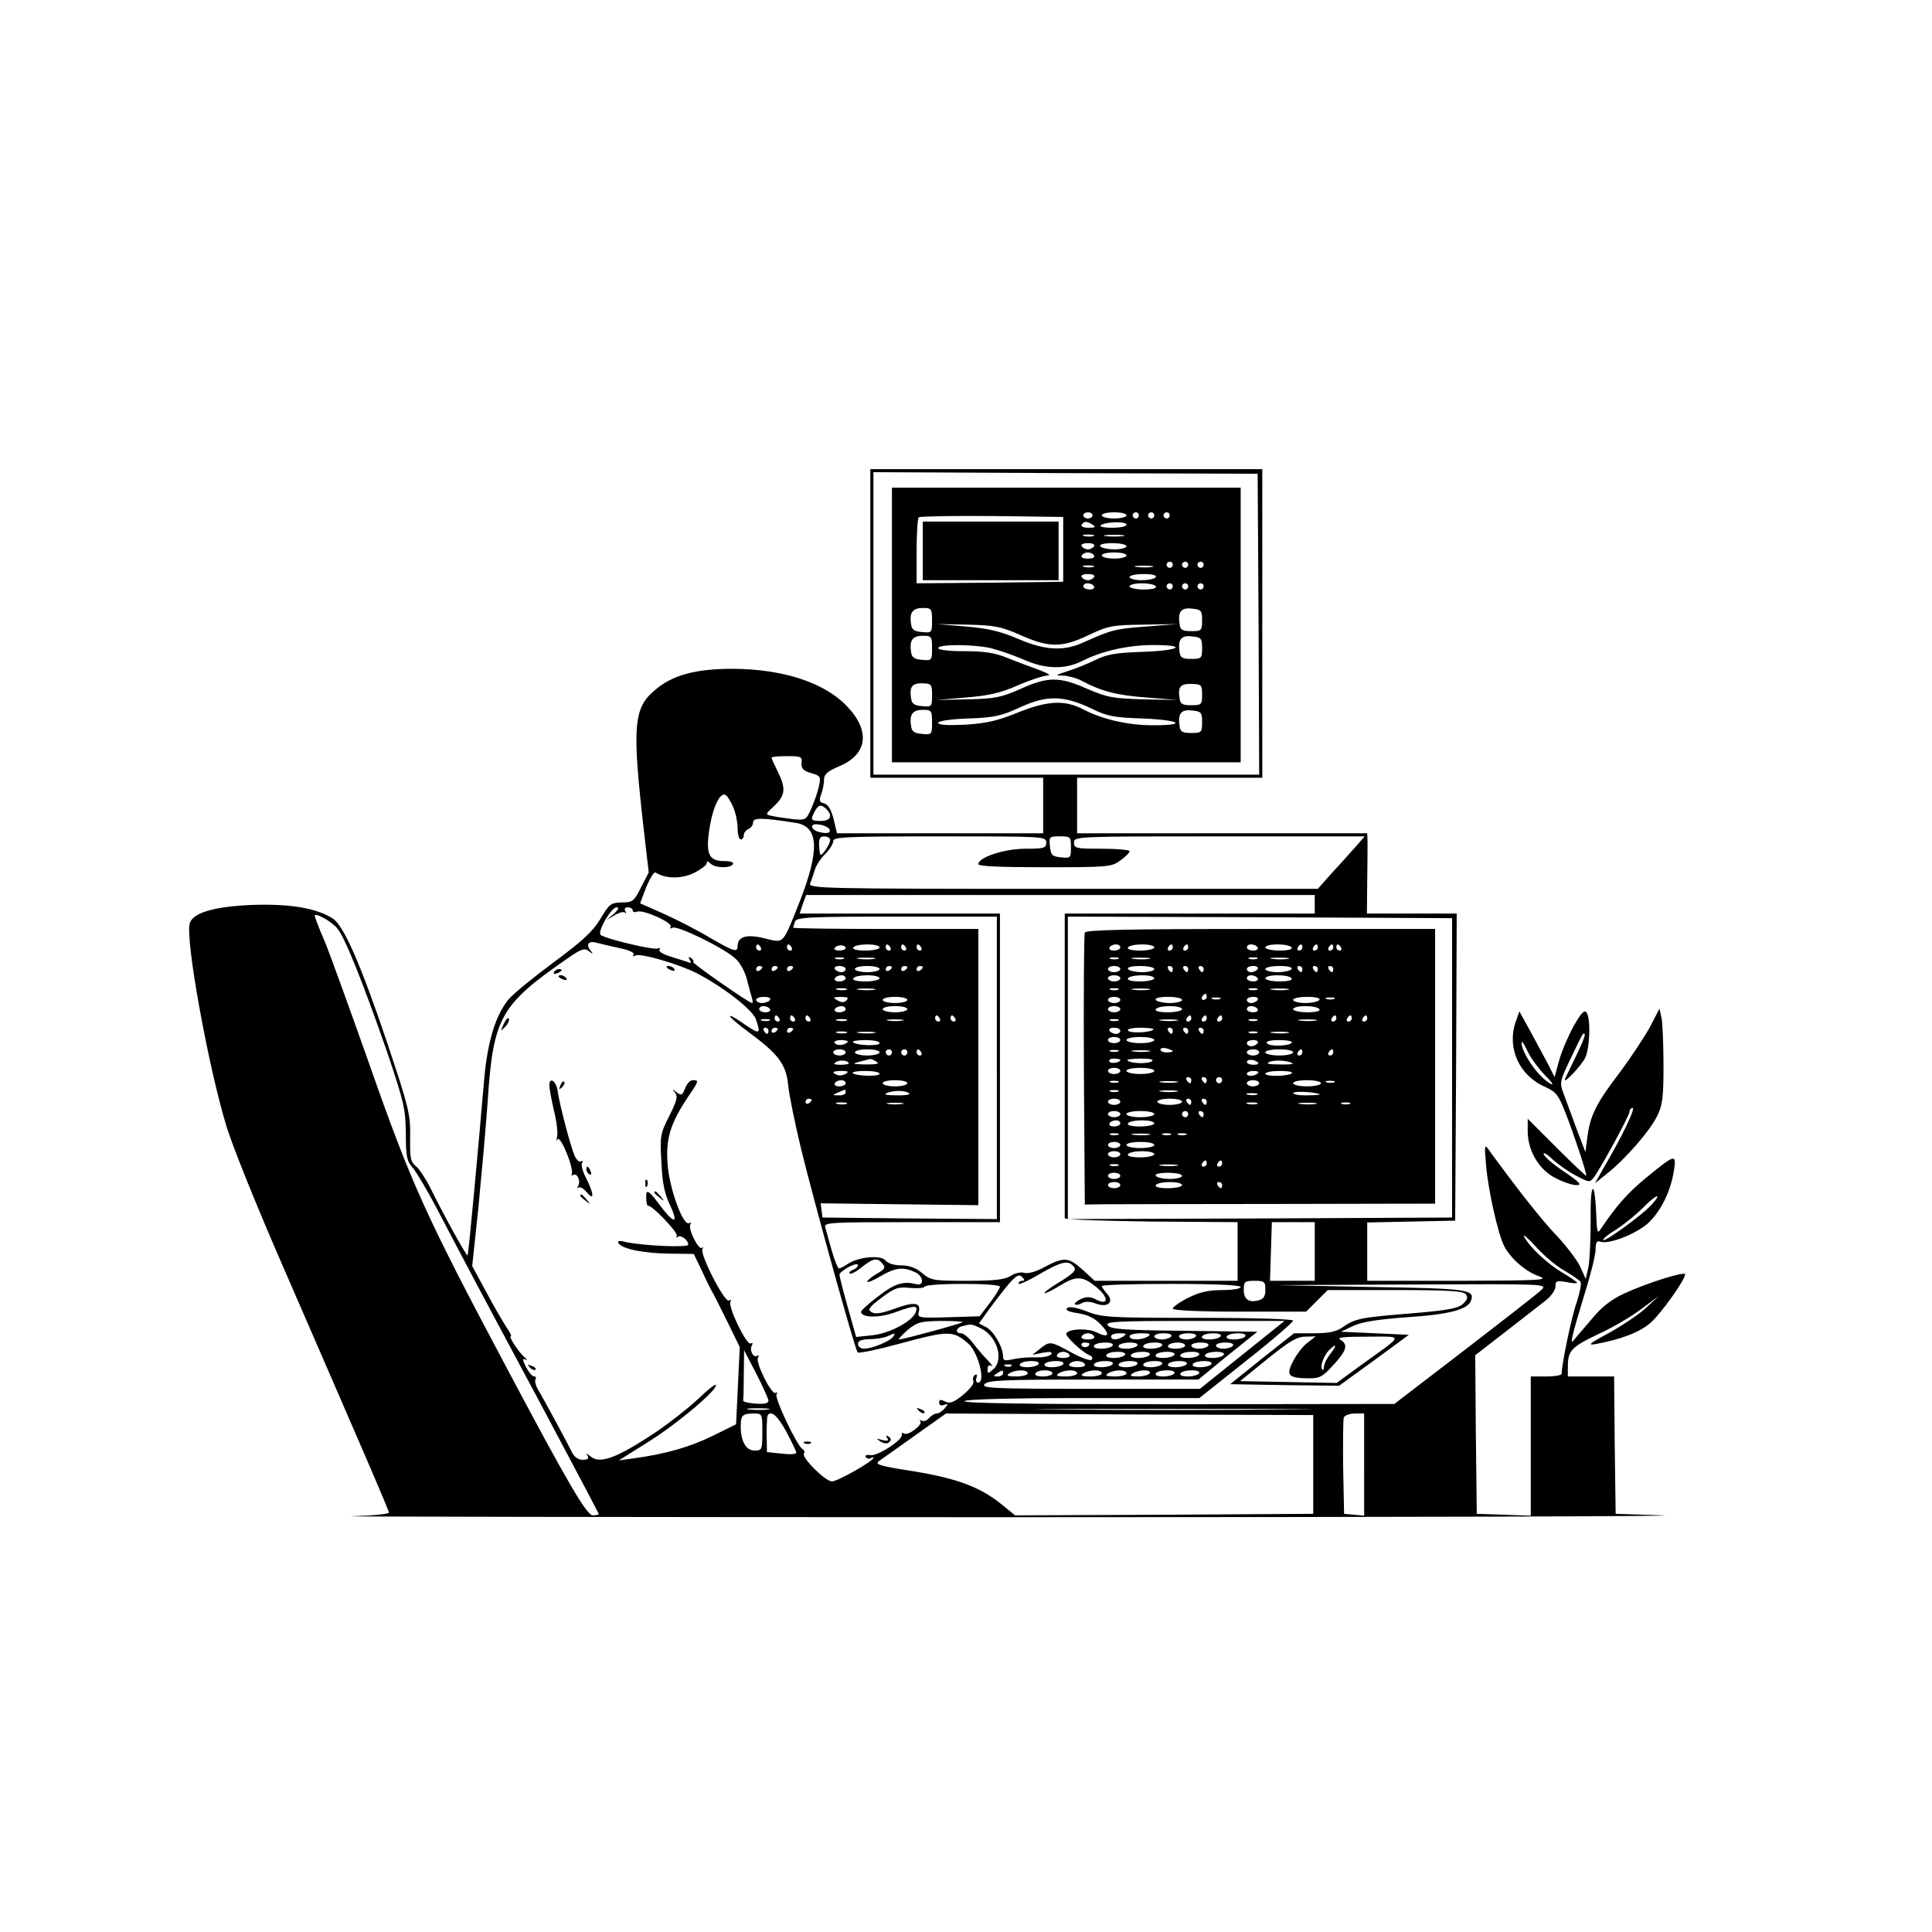 <?xml version="1.0" standalone="no"?>
<!DOCTYPE svg PUBLIC "-//W3C//DTD SVG 20010904//EN"
 "http://www.w3.org/TR/2001/REC-SVG-20010904/DTD/svg10.dtd">
<svg version="1.0" xmlns="http://www.w3.org/2000/svg"
 width="626pt" height="626pt" viewBox="0 0 626 626"
 preserveAspectRatio="xMidYMid meet">

<g transform="translate(0,626) scale(0.1,-0.1)"
fill="#000000" stroke="none">
<path d="M2820 4240 l0 -500 280 0 280 0 0 -90 0 -90 -334 0 -334 0 -11 46
c-8 31 -18 48 -31 51 -15 4 -17 9 -9 30 5 13 9 34 9 47 0 17 11 27 49 43 93
39 102 116 24 196 -73 76 -207 119 -368 120 -121 0 -197 -20 -254 -70 -69 -58
-73 -118 -35 -452 l16 -138 -25 -48 c-22 -45 -27 -49 -62 -49 -36 -1 -41 -5
-70 -54 -25 -41 -59 -72 -151 -140 -66 -49 -131 -102 -146 -120 -42 -51 -68
-135 -79 -257 -22 -257 -51 -570 -54 -573 -3 -3 -77 130 -120 218 -15 30 -36
62 -47 71 -18 14 -20 27 -19 95 1 74 -4 94 -74 304 -86 255 -141 381 -177 404
-51 33 -137 48 -258 44 -125 -5 -194 -25 -205 -59 -16 -48 60 -467 119 -659
19 -63 99 -261 177 -440 257 -591 349 -803 349 -811 0 -5 -55 -10 -122 -12
-68 -1 896 -3 2142 -3 1246 0 2195 3 2110 6 l-155 5 -3 222 -2 223 -75 0 -75
0 0 28 c0 56 9 66 98 109 49 22 112 60 142 83 l55 41 -42 -39 c-24 -22 -78
-58 -120 -81 -63 -34 -71 -41 -43 -36 82 15 142 38 177 68 34 29 113 140 113
158 0 11 -126 -29 -197 -62 -45 -21 -75 -45 -109 -87 -27 -31 -52 -61 -57 -67
-11 -13 -1 27 39 158 19 60 34 122 34 139 0 22 4 29 15 25 26 -10 110 22 152
57 43 38 76 104 87 174 8 54 4 53 -89 -23 -63 -52 -96 -90 -149 -168 -10 -16
-12 -8 -14 49 -5 118 -20 104 -18 -17 0 -63 -3 -132 -7 -153 l-9 -40 -18 40
c-10 21 -44 66 -75 99 -48 50 -127 150 -218 275 -17 25 -18 24 -12 -45 7 -83
39 -224 59 -263 21 -40 69 -82 112 -97 35 -13 7 -14 -258 -15 l-298 0 0 95 0
94 143 3 142 3 3 498 2 497 -145 0 -146 0 1 103 c1 56 1 114 1 130 l-1 27
-470 0 -470 0 0 90 0 90 300 0 300 0 0 500 0 500 -635 0 -635 0 0 -500z m1258
-2 l2 -488 -625 0 -625 0 0 490 0 490 623 -3 622 -2 3 -487z m-1481 -450 c-1
-18 5 -25 31 -33 30 -8 32 -12 26 -40 -3 -16 -14 -49 -24 -72 -18 -41 -19 -41
-62 -37 -23 3 -53 7 -66 10 -23 5 -23 5 7 33 36 34 38 57 11 111 -11 22 -20
42 -20 45 0 3 22 5 50 5 46 0 50 -2 47 -22z m-221 -144 c8 -18 14 -49 14 -69
0 -19 5 -35 10 -35 6 0 10 6 10 14 0 8 7 16 15 20 8 3 15 12 15 21 0 16 28 16
137 -1 76 -11 80 -87 14 -256 -57 -142 -49 -134 -115 -118 -58 14 -86 5 -86
-26 0 -21 -13 -17 -92 29 -40 24 -107 58 -149 77 l-75 33 20 53 c12 28 25 50
30 47 33 -21 83 -21 124 -2 23 12 42 26 42 32 0 8 4 7 12 -1 15 -15 64 -16 73
-2 4 6 -8 10 -29 10 -50 0 -60 23 -47 107 11 69 35 118 52 107 6 -3 17 -21 25
-40z m302 -6 c21 -21 13 -38 -18 -38 -33 0 -35 3 -20 31 12 22 21 24 38 7z
m10 -66 c3 -10 -4 -13 -24 -10 -15 2 -29 9 -32 16 -3 10 4 13 24 10 15 -2 29
-9 32 -16z m2 -34 c-1 -13 -23 -48 -31 -48 -2 0 -4 14 -5 30 -1 23 3 30 17 30
11 0 19 -6 19 -12z m700 -8 c0 -18 -7 -20 -67 -20 -69 0 -153 -28 -153 -50 0
-7 72 -10 215 -10 206 0 217 1 245 22 17 12 30 25 30 30 0 4 -40 8 -90 8 -83
0 -90 1 -90 20 0 20 7 20 471 20 l471 0 -37 -42 c-21 -24 -56 -62 -77 -85
l-38 -43 -826 0 c-783 0 -826 1 -819 18 4 9 11 29 15 43 4 14 19 38 34 52 14
14 26 33 26 42 0 13 40 15 345 15 338 0 345 0 345 -20z m80 -16 c0 -34 -1 -35
-32 -32 -29 3 -33 7 -36 36 -3 31 -2 32 32 32 35 0 36 -1 36 -36z m790 -184
l0 -30 -405 0 -405 0 0 -490 c0 -269 0 -493 0 -497 0 -5 126 -9 280 -11 l280
-2 0 -95 0 -95 -231 0 -232 0 -38 35 c-47 42 -61 43 -124 10 -28 -16 -55 -23
-67 -19 -10 3 -30 -1 -43 -10 -19 -12 -51 -16 -141 -16 -109 0 -118 1 -146 25
-20 17 -42 25 -68 25 -22 0 -43 6 -51 16 -15 19 -90 11 -123 -12 -11 -8 -24
-14 -28 -14 -3 0 -14 26 -23 58 -9 31 -18 65 -21 75 -5 16 13 17 280 17 l286
0 0 500 0 500 -324 0 -325 0 10 30 11 30 824 0 824 0 0 -30z m-2271 -31 l-24
-20 26 15 c14 9 29 13 34 9 4 -5 5 -2 1 5 -4 7 -1 12 8 12 9 0 16 -4 16 -10 0
-5 6 -7 14 -4 20 8 117 -36 109 -49 -3 -6 -1 -7 6 -3 14 9 168 -66 204 -100
15 -13 31 -43 37 -67 6 -23 13 -50 16 -59 3 -10 4 -18 1 -18 -10 0 -195 129
-191 133 3 3 0 8 -7 13 -8 5 -10 3 -4 -6 6 -10 4 -12 -7 -7 -9 3 -34 11 -57
18 -22 7 -38 16 -34 22 3 6 1 7 -5 4 -11 -7 -171 31 -186 44 -11 10 34 89 52
89 9 0 6 -7 -9 -21z m-897 -46 c24 -26 85 -179 161 -398 56 -166 61 -187 62
-267 0 -73 3 -90 21 -110 11 -12 47 -72 79 -133 89 -170 138 -263 339 -638
102 -192 186 -350 186 -353 0 -2 -9 -4 -19 -4 -20 0 -81 104 -283 485 -259
487 -306 591 -441 976 -63 178 -128 358 -145 399 -18 41 -32 78 -32 83 0 11
52 -17 72 -40z m2138 -453 l0 -490 -282 2 -283 3 -3 23 -3 23 255 -3 256 -3 0
448 0 447 -300 0 c-165 0 -300 2 -300 4 0 2 3 11 6 20 5 14 44 16 330 16 l324
0 0 -490z m1475 0 l0 -485 -622 -3 -623 -2 0 490 0 490 623 -2 622 -3 0 -485z
m-2698 388 c31 -6 50 -15 46 -21 -3 -6 -1 -7 6 -3 14 9 138 -27 196 -56 86
-44 183 -119 194 -150 17 -49 14 -51 -35 -18 -70 49 -62 30 10 -23 99 -73 123
-105 130 -174 3 -32 22 -123 41 -203 42 -172 175 -652 184 -662 4 -4 70 10
146 31 149 40 164 40 213 -3 32 -29 57 -126 31 -126 -6 0 -8 7 -5 16 3 9 2 12
-5 9 -6 -4 -8 -13 -5 -21 3 -7 -12 -26 -34 -44 -31 -25 -43 -29 -58 -21 -14 7
-19 7 -19 -4 0 -8 7 -11 16 -7 14 5 14 3 2 -11 -7 -9 -19 -17 -26 -17 -7 0
-18 -7 -25 -15 -7 -8 -17 -12 -24 -8 -6 3 -8 3 -4 -2 10 -10 -39 -48 -52 -40
-6 4 -9 2 -8 -3 5 -17 -79 -71 -102 -67 -11 2 -18 0 -15 -6 4 -5 11 -7 16 -4
5 4 9 4 9 1 0 -10 -116 -76 -134 -76 -22 0 -99 77 -91 90 3 5 1 12 -5 15 -18
11 -91 165 -84 177 4 6 3 8 -3 5 -13 -8 -66 99 -57 114 4 7 3 9 -3 6 -13 -8
-26 20 -16 35 3 6 1 8 -5 5 -12 -8 -75 120 -65 136 3 6 1 7 -5 3 -14 -8 -95
150 -86 167 4 7 3 8 -1 4 -11 -10 -47 62 -38 76 3 5 2 7 -4 4 -19 -12 -65 113
-70 193 -6 83 10 131 67 217 35 51 35 53 15 53 -9 0 -20 -12 -25 -26 -9 -23
-12 -25 -28 -13 -15 12 -16 12 -5 -1 10 -13 6 -27 -18 -75 -29 -57 -31 -65
-26 -150 3 -69 10 -102 29 -142 29 -62 11 -59 -37 6 -35 47 -43 50 -41 17 0
-13 3 -24 6 -23 11 4 98 -87 93 -97 -3 -6 -3 -8 2 -4 9 9 35 -9 35 -25 0 -10
-145 -4 -204 9 -20 5 -27 3 -22 -4 11 -19 83 -33 166 -34 l78 -1 27 -56 c14
-31 30 -63 35 -71 5 -8 26 -51 48 -95 l39 -80 -6 -125 -6 -125 -75 -37 c-73
-36 -152 -59 -255 -73 l-50 -7 94 59 c93 58 221 165 221 185 0 6 -26 -14 -57
-44 -32 -30 -92 -77 -133 -105 -133 -89 -188 -109 -219 -80 -11 9 -13 9 -7 0
5 -9 0 -13 -16 -13 -14 0 -27 9 -34 23 -16 33 -95 179 -111 205 -7 12 -11 27
-8 32 3 6 2 10 -4 10 -6 0 -18 14 -27 31 -11 23 -12 29 -2 24 7 -4 7 -1 -2 7
-19 16 -53 68 -45 68 4 0 -2 12 -13 28 -10 15 -40 66 -65 113 l-47 87 20 188
c10 104 24 258 30 343 18 274 40 314 258 465 46 32 56 35 70 24 15 -11 15 -11
5 3 -16 20 -5 32 22 24 11 -3 44 -11 72 -17z m458 2 c3 -5 1 -10 -4 -10 -6 0
-11 5 -11 10 0 6 2 10 4 10 3 0 8 -4 11 -10z m100 0 c3 -5 1 -10 -4 -10 -6 0
-11 5 -11 10 0 6 2 10 4 10 3 0 8 -4 11 -10z m175 -2 c0 -4 -9 -8 -21 -8 -11
0 -18 4 -15 8 3 5 12 9 21 9 8 0 15 -4 15 -9z m110 2 c0 -5 -21 -10 -46 -10
-27 0 -43 4 -39 10 3 6 24 10 46 10 21 0 39 -4 39 -10z m35 0 c3 -5 1 -10 -4
-10 -6 0 -11 5 -11 10 0 6 2 10 4 10 3 0 8 -4 11 -10z m50 0 c3 -5 1 -10 -4
-10 -6 0 -11 5 -11 10 0 6 2 10 4 10 3 0 8 -4 11 -10z m50 0 c3 -5 1 -10 -4
-10 -6 0 -11 5 -11 10 0 6 2 10 4 10 3 0 8 -4 11 -10z m-252 -37 c-7 -2 -19
-2 -25 0 -7 3 -2 5 12 5 14 0 19 -2 13 -5z m100 0 c-13 -2 -35 -2 -50 0 -16 2
-5 4 22 4 28 0 40 -2 28 -4z m-363 -27 c0 -3 -4 -8 -10 -11 -5 -3 -10 -1 -10
4 0 6 5 11 10 11 6 0 10 -2 10 -4z m50 0 c0 -3 -4 -8 -10 -11 -5 -3 -10 -1
-10 4 0 6 5 11 10 11 6 0 10 -2 10 -4z m50 0 c0 -3 -4 -8 -10 -11 -5 -3 -10
-1 -10 4 0 6 5 11 10 11 6 0 10 -2 10 -4z m170 -6 c0 -5 -6 -10 -14 -10 -8 0
-18 5 -21 10 -3 6 3 10 14 10 12 0 21 -4 21 -10z m110 0 c0 -5 -18 -10 -40
-10 -22 0 -40 5 -40 10 0 6 18 10 40 10 22 0 40 -4 40 -10z m40 6 c0 -3 -4 -8
-10 -11 -5 -3 -10 -1 -10 4 0 6 5 11 10 11 6 0 10 -2 10 -4z m50 0 c0 -3 -4
-8 -10 -11 -5 -3 -10 -1 -10 4 0 6 5 11 10 11 6 0 10 -2 10 -4z m50 0 c0 -3
-4 -8 -10 -11 -5 -3 -10 -1 -10 4 0 6 5 11 10 11 6 0 10 -2 10 -4z m-250 -36
c0 -5 -9 -10 -21 -10 -11 0 -17 5 -14 10 3 6 13 10 21 10 8 0 14 -4 14 -10z
m110 0 c0 -5 -21 -10 -46 -10 -27 0 -43 4 -39 10 3 6 24 10 46 10 21 0 39 -4
39 -10z m-107 -37 c-7 -2 -21 -2 -30 0 -10 3 -4 5 12 5 17 0 24 -2 18 -5z m90
0 c-13 -2 -35 -2 -50 0 -16 2 -5 4 22 4 28 0 40 -2 28 -4z m-338 -33 c-3 -5
-15 -10 -26 -10 -10 0 -19 5 -19 10 0 6 12 10 26 10 14 0 23 -4 19 -10z m248
-1 c-8 -8 -16 -8 -30 0 -16 9 -14 10 12 11 21 0 26 -3 18 -11z m197 1 c0 -5
-18 -10 -40 -10 -22 0 -40 5 -40 10 0 6 18 10 40 10 22 0 40 -4 40 -10z m-445
-30 c3 -5 -3 -10 -14 -10 -12 0 -21 5 -21 10 0 6 6 10 14 10 8 0 18 -4 21 -10z
m245 0 c0 -5 -9 -10 -21 -10 -11 0 -17 5 -14 10 3 6 13 10 21 10 8 0 14 -4 14
-10z m200 0 c0 -5 -18 -10 -40 -10 -22 0 -40 5 -40 10 0 6 18 10 40 10 22 0
40 -4 40 -10z m-415 -30 c3 -5 1 -10 -4 -10 -6 0 -11 5 -11 10 0 6 2 10 4 10
3 0 8 -4 11 -10z m50 0 c3 -5 1 -10 -4 -10 -6 0 -11 5 -11 10 0 6 2 10 4 10 3
0 8 -4 11 -10z m50 0 c3 -5 1 -10 -4 -10 -6 0 -11 5 -11 10 0 6 2 10 4 10 3 0
8 -4 11 -10z m420 0 c3 -5 1 -10 -4 -10 -6 0 -11 5 -11 10 0 6 2 10 4 10 3 0
8 -4 11 -10z m50 0 c3 -5 1 -10 -4 -10 -6 0 -11 5 -11 10 0 6 2 10 4 10 3 0 8
-4 11 -10z m-602 -7 c-7 -2 -19 -2 -25 0 -7 3 -2 5 12 5 14 0 19 -2 13 -5z
m250 0 c-7 -2 -21 -2 -30 0 -10 3 -4 5 12 5 17 0 24 -2 18 -5z m180 0 c-13 -2
-33 -2 -45 0 -13 2 -3 4 22 4 25 0 35 -2 23 -4z m-433 -33 c0 -5 -2 -10 -4
-10 -3 0 -8 5 -11 10 -3 6 -1 10 4 10 6 0 11 -4 11 -10z m30 6 c0 -3 -4 -8
-10 -11 -5 -3 -10 -1 -10 4 0 6 5 11 10 11 6 0 10 -2 10 -4z m50 0 c0 -3 -4
-8 -10 -11 -5 -3 -10 -1 -10 4 0 6 5 11 10 11 6 0 10 -2 10 -4z m173 -13 c-7
-2 -21 -2 -30 0 -10 3 -4 5 12 5 17 0 24 -2 18 -5z m90 0 c-13 -2 -35 -2 -50
0 -16 2 -5 4 22 4 28 0 40 -2 28 -4z m-87 -30 c-11 -11 -35 -12 -42 -2 -3 5 7
9 22 9 15 0 24 -3 20 -7z m104 -3 c0 -10 -75 -8 -86 3 -4 4 14 7 39 7 26 0 47
-4 47 -10z m-110 -30 c0 -5 -9 -10 -20 -10 -11 0 -20 5 -20 10 0 6 9 10 20 10
11 0 20 -4 20 -10z m110 0 c0 -5 -18 -10 -40 -10 -22 0 -40 5 -40 10 0 6 18
10 40 10 22 0 40 -4 40 -10z m40 0 c0 -5 -4 -10 -10 -10 -5 0 -10 5 -10 10 0
6 5 10 10 10 6 0 10 -4 10 -10z m50 0 c0 -5 -4 -10 -10 -10 -5 0 -10 5 -10 10
0 6 5 10 10 10 6 0 10 -4 10 -10z m45 0 c3 -5 1 -10 -4 -10 -6 0 -11 5 -11 10
0 6 2 10 4 10 3 0 8 -4 11 -10z m-235 -36 c0 -2 -12 -4 -27 -4 -21 0 -24 3
-14 9 13 8 41 5 41 -5z m90 6 c11 -7 1 -9 -35 -9 -44 1 -46 2 -20 9 17 4 32 8
35 9 3 0 12 -4 20 -9z m-99 -39 c-8 -5 -20 -7 -28 -4 -21 8 -15 13 15 13 20 0
23 -3 13 -9z m109 0 c0 -10 -76 -8 -87 2 -3 4 15 7 40 7 26 0 47 -4 47 -9z
m-110 -31 c0 -5 -9 -10 -21 -10 -11 0 -17 5 -14 10 3 6 13 10 21 10 8 0 14 -4
14 -10z m200 0 c0 -5 -18 -10 -40 -10 -22 0 -40 5 -40 10 0 6 18 10 40 10 22
0 40 -4 40 -10z m-200 -30 c0 -5 -10 -10 -22 -9 -22 0 -22 1 -3 9 11 5 21 9
23 9 1 1 2 -3 2 -9z m206 -3 c4 -4 -15 -7 -42 -6 -33 0 -43 3 -29 8 23 9 61 8
71 -2z m-316 -21 c0 -3 -4 -8 -10 -11 -5 -3 -10 -1 -10 4 0 6 5 11 10 11 6 0
10 -2 10 -4z m113 -13 c-7 -2 -21 -2 -30 0 -10 3 -4 5 12 5 17 0 24 -2 18 -5z
m180 0 c-13 -2 -33 -2 -45 0 -13 2 -3 4 22 4 25 0 35 -2 23 -4z m2426 -329
c-30 -32 -148 -118 -154 -112 -3 3 16 19 43 35 26 17 65 49 87 71 43 44 64 49
24 6z m-1089 -149 l0 -95 -72 0 -73 0 3 95 3 95 70 0 69 0 0 -95z m809 -62
c25 -15 49 -31 52 -36 4 -6 -2 -35 -12 -66 -17 -47 -49 -202 -49 -232 0 -5
-22 -9 -50 -9 l-50 0 0 -225 0 -226 -87 3 -88 3 -3 257 -2 257 97 75 c54 42
113 88 131 102 18 14 32 34 32 46 0 18 4 19 35 14 19 -4 35 -5 35 -2 0 2 -20
16 -45 31 -50 29 -108 83 -126 117 -7 13 9 -1 36 -30 26 -29 68 -65 94 -79z
m-2209 22 c10 -12 7 -18 -19 -32 -17 -10 -31 -22 -31 -26 0 -4 20 4 43 18 48
28 73 31 112 13 27 -12 31 -46 4 -39 -42 11 -71 2 -123 -39 -31 -23 -56 -46
-56 -50 0 -21 62 -21 116 0 58 21 70 21 61 -2 -11 -29 -82 -67 -137 -74 l-56
-6 -27 96 c-15 53 -27 100 -27 106 0 5 14 16 30 25 17 9 30 11 30 6 0 -5 -7
-12 -16 -15 -9 -4 -14 -9 -11 -12 3 -4 21 5 39 20 38 30 51 32 68 11z m619 -9
c10 -11 1 -21 -46 -50 -32 -19 -53 -36 -48 -36 6 0 28 11 50 25 53 32 73 31
118 -6 41 -34 39 -61 -3 -39 -17 9 -29 9 -48 1 -13 -7 -22 -14 -19 -17 3 -3
13 -2 23 4 11 6 27 5 45 -2 39 -14 60 5 36 32 -9 10 -17 22 -17 25 0 4 101 7
225 7 143 0 225 -4 225 -10 0 -6 -27 -10 -60 -10 -45 0 -74 -7 -110 -25 -28
-14 -50 -30 -50 -35 0 -6 81 -10 216 -10 l216 0 35 35 35 35 218 0 c170 0 220
-3 229 -13 8 -11 6 -18 -9 -32 -17 -15 -51 -21 -173 -31 -160 -13 -176 -16
-219 -46 -19 -13 -44 -18 -91 -18 l-64 0 -104 -82 -103 -83 177 -3 176 -2 113
82 113 83 -110 5 -110 5 40 19 c28 13 80 21 174 28 138 9 196 25 207 53 14 37
-9 40 -324 45 l-307 6 440 2 c433 2 439 2 420 -17 -11 -11 -123 -98 -249 -195
l-228 -175 -700 -1 c-467 0 -697 3 -693 10 4 6 141 10 384 10 l377 0 152 121
c84 66 152 125 152 130 0 5 -128 9 -307 9 -286 0 -312 1 -362 21 -35 13 -57
17 -64 10 -6 -6 7 -12 36 -16 31 -5 54 -16 73 -36 33 -34 27 -46 -13 -26 -28
14 -88 12 -98 -3 -5 -9 54 -64 77 -72 7 -3 9 -9 5 -14 -4 -4 -34 6 -66 24 -68
37 -69 37 -101 12 l-25 -20 34 7 c24 4 32 3 27 -5 -4 -6 -26 -11 -49 -10 -23
1 -57 -2 -74 -6 -27 -6 -33 -5 -33 9 0 30 -30 82 -55 95 l-23 12 36 50 c74 99
90 114 103 101 10 -10 10 -13 1 -13 -7 0 -12 -4 -12 -9 0 -5 30 8 67 30 73 42
94 47 112 25z m621 -75 c0 -21 -6 -30 -21 -34 -33 -9 -49 3 -49 34 0 26 3 29
35 29 32 0 35 -3 35 -29z m-860 10 c0 -5 -15 -29 -33 -53 l-33 -43 -101 -3
c-96 -3 -101 -2 -96 17 8 31 -15 34 -77 11 -41 -15 -64 -19 -75 -12 -15 8 -11
15 31 47 43 32 54 36 92 32 23 -2 45 -1 48 4 7 12 244 12 244 0z m-121 -115
c-5 -5 -193 -56 -205 -56 -5 0 7 13 26 30 32 26 42 29 109 30 41 0 72 -2 70
-4z m906 -106 l-137 -110 -355 0 c-315 0 -354 2 -343 15 11 13 62 15 353 15
l340 0 95 78 96 77 -236 3 c-194 2 -238 5 -248 17 -11 13 23 15 280 15 l292 0
-137 -110z m-845 85 c51 -26 73 -100 39 -131 -18 -16 -19 -16 -19 0 0 11 5 15
13 10 6 -4 1 4 -13 19 -14 14 -35 39 -48 56 -13 17 -30 31 -38 31 -20 0 -17
18 4 23 29 8 32 7 62 -8z m-286 -26 c-9 -14 -68 -39 -94 -39 -11 0 -20 7 -20
15 0 11 11 15 38 16 20 0 46 4 57 9 27 12 27 12 19 -1z m651 1 c4 -6 -5 -10
-20 -10 -15 0 -24 4 -20 10 3 6 12 10 20 10 8 0 17 -4 20 -10z m95 0 c-20 -13
-40 -13 -40 0 0 6 12 10 28 10 21 0 24 -2 12 -10z m80 0 c-20 -13 -60 -13 -60
0 0 6 17 10 38 10 27 0 33 -3 22 -10z m75 0 c-3 -5 -17 -10 -31 -10 -13 0 -24
5 -24 10 0 6 14 10 31 10 17 0 28 -4 24 -10z m80 0 c-3 -5 -17 -10 -31 -10
-13 0 -24 5 -24 10 0 6 14 10 31 10 17 0 28 -4 24 -10z m80 0 c-3 -5 -20 -10
-36 -10 -18 0 -28 4 -24 10 3 6 20 10 36 10 18 0 28 -4 24 -10z m80 0 c-3 -5
-20 -10 -36 -10 -18 0 -28 4 -24 10 3 6 20 10 36 10 18 0 28 -4 24 -10z m201
-21 c-15 -11 -35 -38 -46 -59 -24 -46 -16 -55 48 -56 38 0 47 4 82 43 44 47
49 67 23 82 -13 8 11 10 87 10 120 0 122 10 -17 -90 l-82 -60 -156 3 -157 3
89 72 c69 56 95 72 122 72 l34 1 -27 -21z m-706 -3 c0 -11 -19 -15 -25 -6 -3
5 1 10 9 10 9 0 16 -2 16 -4z m75 -6 c-3 -5 -20 -10 -36 -10 -18 0 -28 4 -24
10 3 6 20 10 36 10 18 0 28 -4 24 -10z m80 0 c-3 -5 -20 -10 -36 -10 -18 0
-28 4 -24 10 3 6 20 10 36 10 18 0 28 -4 24 -10z m80 0 c-3 -5 -20 -10 -36
-10 -18 0 -28 4 -24 10 3 6 20 10 36 10 18 0 28 -4 24 -10z m75 0 c0 -5 -14
-10 -31 -10 -17 0 -28 4 -24 10 3 6 17 10 31 10 13 0 24 -4 24 -10z m75 0 c-3
-5 -17 -10 -31 -10 -13 0 -24 5 -24 10 0 6 14 10 31 10 17 0 28 -4 24 -10z
m80 0 c-3 -5 -17 -10 -31 -10 -13 0 -24 5 -24 10 0 6 14 10 31 10 17 0 28 -4
24 -10z m316 -26 c-12 -15 -21 -34 -21 -42 0 -8 -3 -13 -6 -9 -8 8 5 44 22 62
25 24 27 17 5 -11z m-1821 -152 c0 -9 -12 -12 -42 -10 -24 2 -42 6 -40 11 1 4
2 42 2 85 l1 77 39 -75 c21 -41 39 -81 40 -88z m975 148 c4 -6 -5 -10 -20 -10
-15 0 -24 4 -20 10 3 6 12 10 20 10 8 0 17 -4 20 -10z m180 0 c-3 -5 -20 -10
-36 -10 -18 0 -28 4 -24 10 3 6 20 10 36 10 18 0 28 -4 24 -10z m80 0 c-3 -5
-20 -10 -36 -10 -18 0 -28 4 -24 10 3 6 20 10 36 10 18 0 28 -4 24 -10z m80 0
c-3 -5 -20 -10 -36 -10 -18 0 -28 4 -24 10 3 6 20 10 36 10 18 0 28 -4 24 -10z
m80 0 c-3 -5 -20 -10 -36 -10 -18 0 -28 4 -24 10 3 6 20 10 36 10 18 0 28 -4
24 -10z m80 0 c-3 -5 -20 -10 -36 -10 -18 0 -28 4 -24 10 3 6 20 10 36 10 18
0 28 -4 24 -10z m-600 -30 c-3 -5 -20 -10 -36 -10 -18 0 -28 4 -24 10 3 6 20
10 36 10 18 0 28 -4 24 -10z m80 0 c-3 -5 -20 -10 -36 -10 -18 0 -28 4 -24 10
3 6 20 10 36 10 18 0 28 -4 24 -10z m70 0 c4 -6 -7 -10 -25 -10 -18 0 -29 4
-25 10 3 6 15 10 25 10 10 0 22 -4 25 -10z m90 0 c-3 -5 -20 -10 -36 -10 -18
0 -28 4 -24 10 3 6 20 10 36 10 18 0 28 -4 24 -10z m80 0 c-3 -5 -20 -10 -36
-10 -18 0 -28 4 -24 10 3 6 20 10 36 10 18 0 28 -4 24 -10z m80 0 c-3 -5 -20
-10 -36 -10 -18 0 -28 4 -24 10 3 6 20 10 36 10 18 0 28 -4 24 -10z m80 0 c-3
-5 -20 -10 -36 -10 -18 0 -28 4 -24 10 3 6 20 10 36 10 18 0 28 -4 24 -10z
m80 0 c-3 -5 -20 -10 -36 -10 -18 0 -28 4 -24 10 3 6 20 10 36 10 18 0 28 -4
24 -10z m-648 -6 c-3 -3 -12 -4 -19 -1 -8 3 -5 6 6 6 11 1 17 -2 13 -5z m-27
-24 c0 -5 -8 -10 -17 -10 -15 0 -16 2 -3 10 19 12 20 12 20 0z m80 0 c0 -5
-17 -10 -37 -10 -28 0 -34 3 -23 10 20 13 60 13 60 0z m80 0 c0 -5 -14 -10
-31 -10 -17 0 -28 4 -24 10 3 6 17 10 31 10 13 0 24 -4 24 -10z m80 0 c0 -5
-17 -10 -37 -10 -28 0 -34 3 -23 10 20 13 60 13 60 0z m80 0 c0 -5 -17 -10
-37 -10 -28 0 -34 3 -23 10 20 13 60 13 60 0z m80 0 c0 -5 -17 -10 -37 -10
-28 0 -34 3 -23 10 20 13 60 13 60 0z m75 0 c-3 -5 -21 -10 -38 -10 -24 0 -28
3 -17 10 20 13 63 13 55 0z m80 0 c-3 -5 -20 -10 -36 -10 -18 0 -28 4 -24 10
3 6 20 10 36 10 18 0 28 -4 24 -10z m80 0 c-3 -5 -20 -10 -36 -10 -18 0 -28 4
-24 10 3 6 20 10 36 10 18 0 28 -4 24 -10z m-1397 -117 c-15 -2 -42 -2 -60 0
-18 2 -6 4 27 4 33 0 48 -2 33 -4z m1675 0 c-200 -2 -526 -2 -725 0 -200 1
-37 2 362 2 399 0 562 -1 363 -2z m-1693 -73 c0 -57 -1 -60 -25 -60 -28 0 -45
30 -45 79 0 35 6 41 42 41 28 0 28 -1 28 -60z m78 1 c17 -33 32 -63 32 -68 0
-5 -21 -6 -47 -3 l-48 5 -1 55 c0 30 1 58 3 63 10 19 31 2 61 -52z m1707 -106
l0 -160 -483 -3 -483 -2 -43 35 c-70 57 -146 85 -287 108 -109 17 -126 22
-111 33 9 6 62 44 117 83 l100 71 595 -3 595 -2 0 -160z m165 -1 l0 -165 -32
3 -33 3 -3 150 c-1 82 0 155 2 162 3 7 19 13 36 13 l30 0 0 -166z"/>
<path d="M2890 4235 l0 -445 565 0 565 0 0 445 0 445 -565 0 -565 0 0 -445z
m650 355 c0 -5 -7 -10 -15 -10 -8 0 -15 5 -15 10 0 6 7 10 15 10 8 0 15 -4 15
-10z m110 0 c0 -5 -18 -10 -40 -10 -22 0 -40 5 -40 10 0 6 18 10 40 10 22 0
40 -4 40 -10z m40 0 c0 -5 -4 -10 -10 -10 -5 0 -10 5 -10 10 0 6 5 10 10 10 6
0 10 -4 10 -10z m50 0 c0 -5 -4 -10 -10 -10 -5 0 -10 5 -10 10 0 6 5 10 10 10
6 0 10 -4 10 -10z m50 0 c0 -5 -4 -10 -10 -10 -5 0 -10 5 -10 10 0 6 5 10 10
10 6 0 10 -4 10 -10z m-345 -110 l0 -105 -237 -3 -238 -2 0 103 c0 57 3 107 7
111 4 3 110 5 237 4 l231 -3 0 -105z m95 80 c12 -8 9 -10 -13 -10 -16 0 -26 4
-22 10 8 12 16 12 35 0z m110 0 c0 -6 -21 -10 -47 -10 -29 0 -43 4 -35 9 19
11 82 12 82 1z m-107 -37 c-7 -2 -21 -2 -30 0 -10 3 -4 5 12 5 17 0 24 -2 18
-5z m95 0 c-16 -2 -40 -2 -55 0 -16 2 -3 4 27 4 30 0 43 -2 28 -4z m-93 -33
c-3 -5 -12 -10 -20 -10 -8 0 -17 5 -20 10 -4 6 5 10 20 10 15 0 24 -4 20 -10z
m105 0 c0 -5 -18 -10 -39 -10 -22 0 -43 5 -46 10 -4 6 12 10 39 10 25 0 46 -4
46 -10z m-105 -30 c4 -6 -5 -10 -20 -10 -15 0 -24 4 -20 10 3 6 12 10 20 10 8
0 17 -4 20 -10z m105 0 c0 -5 -18 -10 -40 -10 -22 0 -40 5 -40 10 0 6 18 10
40 10 22 0 40 -4 40 -10z m150 -30 c0 -5 -4 -10 -10 -10 -5 0 -10 5 -10 10 0
6 5 10 10 10 6 0 10 -4 10 -10z m50 0 c0 -5 -4 -10 -10 -10 -5 0 -10 5 -10 10
0 6 5 10 10 10 6 0 10 -4 10 -10z m50 0 c0 -5 -4 -10 -10 -10 -5 0 -10 5 -10
10 0 6 5 10 10 10 6 0 10 -4 10 -10z m-357 -7 c-7 -2 -21 -2 -30 0 -10 3 -4 5
12 5 17 0 24 -2 18 -5z m190 0 c-13 -2 -35 -2 -50 0 -16 2 -5 4 22 4 28 0 40
-2 28 -4z m-188 -33 c-3 -5 -12 -10 -20 -10 -8 0 -17 5 -20 10 -4 6 5 10 20
10 15 0 24 -4 20 -10z m200 0 c-3 -5 -24 -10 -46 -10 -21 0 -39 5 -39 10 0 6
21 10 46 10 27 0 43 -4 39 -10z m-200 -30 c3 -5 -3 -10 -14 -10 -12 0 -21 5
-21 10 0 6 6 10 14 10 8 0 18 -4 21 -10z m200 0 c4 -6 -12 -10 -39 -10 -25 0
-46 5 -46 10 0 6 18 10 39 10 22 0 43 -4 46 -10z m55 0 c0 -5 -4 -10 -10 -10
-5 0 -10 5 -10 10 0 6 5 10 10 10 6 0 10 -4 10 -10z m50 0 c0 -5 -4 -10 -10
-10 -5 0 -10 5 -10 10 0 6 5 10 10 10 6 0 10 -4 10 -10z m50 0 c0 -5 -4 -10
-10 -10 -5 0 -10 5 -10 10 0 6 5 10 10 10 6 0 10 -4 10 -10z m-880 -111 c0
-39 -1 -40 -32 -37 -26 2 -34 8 -36 26 -6 37 5 52 38 52 28 0 30 -2 30 -41z
m875 1 c0 -33 -2 -35 -35 -35 -29 0 -36 4 -38 23 -6 40 5 54 40 50 30 -3 33
-6 33 -38z m-588 -48 c92 -41 134 -41 220 0 63 30 77 33 178 34 l110 2 -100
-8 c-100 -7 -114 -11 -201 -50 -66 -31 -127 -28 -215 10 -56 24 -97 34 -169
40 l-95 8 100 -2 c88 -2 109 -6 172 -34z m-287 -43 c0 -39 -1 -40 -32 -37 -26
2 -34 8 -36 26 -6 37 5 52 38 52 28 0 30 -2 30 -41z m875 1 c0 -33 -2 -35 -35
-35 -29 0 -36 4 -38 23 -6 40 5 54 40 50 30 -3 33 -6 33 -38z m-685 0 c25 -6
71 -22 104 -36 73 -33 137 -34 194 -5 63 32 148 51 229 51 114 0 86 -18 -34
-22 -88 -3 -117 -8 -155 -27 -26 -13 -67 -29 -90 -36 -40 -13 -41 -14 -13 -14
17 -1 44 -8 60 -17 64 -34 114 -47 210 -54 l100 -8 -110 2 c-99 3 -117 6 -182
34 -90 40 -127 40 -216 0 -63 -28 -84 -32 -172 -34 l-100 -2 95 8 c74 6 113
15 167 39 39 17 82 31 95 32 15 0 7 6 -27 19 -27 10 -74 27 -103 39 -39 16
-74 21 -137 21 -50 0 -85 4 -85 10 0 13 111 13 170 0z m-190 -153 c0 -37 -1
-38 -32 -35 -26 2 -34 8 -36 26 -6 37 4 49 37 48 29 -1 31 -3 31 -39z m875 2
c0 -32 -2 -34 -35 -34 -29 0 -36 4 -38 23 -6 37 3 47 39 46 32 -1 34 -3 34
-35z m-360 -44 c52 -26 74 -30 168 -33 120 -5 147 -22 34 -22 -83 0 -165 19
-228 52 -60 31 -116 28 -214 -12 -62 -25 -100 -34 -167 -38 -58 -3 -88 -1 -88
6 0 6 39 12 98 14 84 3 106 8 167 36 86 40 141 39 230 -3z m-515 -46 c0 -39
-1 -40 -32 -37 -26 2 -34 8 -36 26 -6 37 5 52 38 52 28 0 30 -2 30 -41z m875
1 c0 -33 -2 -35 -35 -35 -29 0 -36 4 -38 23 -6 40 5 54 40 50 30 -3 33 -6 33
-38z"/>
<path d="M2990 4475 l0 -95 220 0 220 0 0 95 0 95 -220 0 -220 0 0 -95z"/>
<path d="M3515 3238 c-3 -7 -4 -208 -3 -447 l3 -434 58 1 c31 0 287 1 567 1
l510 1 0 445 0 445 -565 0 c-443 0 -567 -3 -570 -12z m115 -48 c0 -5 -9 -10
-21 -10 -11 0 -17 5 -14 10 3 6 13 10 21 10 8 0 14 -4 14 -10z m110 0 c0 -5
-21 -10 -46 -10 -27 0 -43 4 -39 10 3 6 24 10 46 10 21 0 39 -4 39 -10z m60 0
c0 -5 -5 -10 -11 -10 -5 0 -7 5 -4 10 3 6 8 10 11 10 2 0 4 -4 4 -10z m50 0
c0 -5 -5 -10 -11 -10 -5 0 -7 5 -4 10 3 6 8 10 11 10 2 0 4 -4 4 -10z m225 0
c3 -5 -3 -10 -14 -10 -12 0 -21 5 -21 10 0 6 6 10 14 10 8 0 18 -4 21 -10z
m110 0 c4 -6 -12 -10 -39 -10 -25 0 -46 5 -46 10 0 6 18 10 39 10 22 0 43 -4
46 -10z m35 0 c0 -5 -5 -10 -11 -10 -5 0 -7 5 -4 10 3 6 8 10 11 10 2 0 4 -4
4 -10z m50 0 c0 -5 -5 -10 -11 -10 -5 0 -7 5 -4 10 3 6 8 10 11 10 2 0 4 -4 4
-10z m50 0 c0 -5 -5 -10 -11 -10 -5 0 -7 5 -4 10 3 6 8 10 11 10 2 0 4 -4 4
-10z m25 0 c3 -5 1 -10 -4 -10 -6 0 -11 5 -11 10 0 6 2 10 4 10 3 0 8 -4 11
-10z m-722 -37 c-7 -2 -19 -2 -25 0 -7 3 -2 5 12 5 14 0 19 -2 13 -5z m100 0
c-13 -2 -35 -2 -50 0 -16 2 -5 4 22 4 28 0 40 -2 28 -4z m350 0 c-7 -2 -19 -2
-25 0 -7 3 -2 5 12 5 14 0 19 -2 13 -5z m100 0 c-13 -2 -35 -2 -50 0 -16 2 -5
4 22 4 28 0 40 -2 28 -4z m-543 -33 c0 -5 -9 -10 -20 -10 -11 0 -20 5 -20 10
0 6 9 10 20 10 11 0 20 -4 20 -10z m110 0 c0 -5 -18 -10 -39 -10 -22 0 -43 5
-46 10 -4 6 12 10 39 10 25 0 46 -4 46 -10z m60 0 c0 -5 -2 -10 -4 -10 -3 0
-8 5 -11 10 -3 6 -1 10 4 10 6 0 11 -4 11 -10z m50 0 c0 -5 -2 -10 -4 -10 -3
0 -8 5 -11 10 -3 6 -1 10 4 10 6 0 11 -4 11 -10z m50 0 c0 -5 -2 -10 -4 -10
-3 0 -8 5 -11 10 -3 6 -1 10 4 10 6 0 11 -4 11 -10z m175 0 c-3 -5 -13 -10
-21 -10 -8 0 -14 5 -14 10 0 6 9 10 21 10 11 0 17 -4 14 -10z m110 0 c-3 -5
-24 -10 -46 -10 -21 0 -39 5 -39 10 0 6 21 10 46 10 27 0 43 -4 39 -10z m35 0
c0 -5 -2 -10 -4 -10 -3 0 -8 5 -11 10 -3 6 -1 10 4 10 6 0 11 -4 11 -10z m50
0 c0 -5 -2 -10 -4 -10 -3 0 -8 5 -11 10 -3 6 -1 10 4 10 6 0 11 -4 11 -10z
m50 0 c0 -5 -2 -10 -4 -10 -3 0 -8 5 -11 10 -3 6 -1 10 4 10 6 0 11 -4 11 -10z
m-690 -30 c0 -5 -9 -10 -20 -10 -11 0 -20 5 -20 10 0 6 9 10 20 10 11 0 20 -4
20 -10z m110 0 c0 -5 -21 -10 -46 -10 -27 0 -43 4 -39 10 3 6 24 10 46 10 21
0 39 -4 39 -10z m335 0 c3 -5 -3 -10 -14 -10 -12 0 -21 5 -21 10 0 6 6 10 14
10 8 0 18 -4 21 -10z m110 0 c4 -6 -12 -10 -39 -10 -25 0 -46 5 -46 10 0 6 18
10 39 10 22 0 43 -4 46 -10z m-562 -37 c-7 -2 -19 -2 -25 0 -7 3 -2 5 12 5 14
0 19 -2 13 -5z m100 0 c-13 -2 -35 -2 -50 0 -16 2 -5 4 22 4 28 0 40 -2 28 -4z
m350 0 c-7 -2 -19 -2 -25 0 -7 3 -2 5 12 5 14 0 19 -2 13 -5z m100 0 c-13 -2
-35 -2 -50 0 -16 2 -5 4 22 4 28 0 40 -2 28 -4z m-263 -23 c0 -5 -5 -10 -11
-10 -5 0 -7 5 -4 10 3 6 8 10 11 10 2 0 4 -4 4 -10z m-280 -10 c0 -5 -9 -10
-20 -10 -11 0 -20 5 -20 10 0 6 9 10 20 10 11 0 20 -4 20 -10z m200 0 c0 -5
-18 -10 -39 -10 -22 0 -43 5 -46 10 -4 6 12 10 39 10 25 0 46 -4 46 -10z m123
3 c-7 -2 -19 -2 -25 0 -7 3 -2 5 12 5 14 0 19 -2 13 -5z m122 -3 c-3 -5 -13
-10 -21 -10 -8 0 -14 5 -14 10 0 6 9 10 21 10 11 0 17 -4 14 -10z m200 0 c-3
-5 -24 -10 -46 -10 -21 0 -39 5 -39 10 0 6 21 10 46 10 27 0 43 -4 39 -10z
m48 3 c-7 -2 -19 -2 -25 0 -7 3 -2 5 12 5 14 0 19 -2 13 -5z m-693 -33 c0 -5
-9 -10 -20 -10 -11 0 -20 5 -20 10 0 6 9 10 20 10 11 0 20 -4 20 -10z m200 0
c0 -5 -21 -10 -46 -10 -27 0 -43 4 -39 10 3 6 24 10 46 10 21 0 39 -4 39 -10z
m245 0 c3 -5 -3 -10 -14 -10 -12 0 -21 5 -21 10 0 6 6 10 14 10 8 0 18 -4 21
-10z m200 0 c4 -6 -12 -10 -39 -10 -25 0 -46 5 -46 10 0 6 18 10 39 10 22 0
43 -4 46 -10z m-415 -30 c0 -5 -5 -10 -11 -10 -5 0 -7 5 -4 10 3 6 8 10 11 10
2 0 4 -4 4 -10z m50 0 c0 -5 -5 -10 -11 -10 -5 0 -7 5 -4 10 3 6 8 10 11 10 2
0 4 -4 4 -10z m50 0 c0 -5 -5 -10 -11 -10 -5 0 -7 5 -4 10 3 6 8 10 11 10 2 0
4 -4 4 -10z m370 0 c0 -5 -5 -10 -11 -10 -5 0 -7 5 -4 10 3 6 8 10 11 10 2 0
4 -4 4 -10z m50 0 c0 -5 -5 -10 -11 -10 -5 0 -7 5 -4 10 3 6 8 10 11 10 2 0 4
-4 4 -10z m50 0 c0 -5 -5 -10 -11 -10 -5 0 -7 5 -4 10 3 6 8 10 11 10 2 0 4
-4 4 -10z m-807 -7 c-7 -2 -19 -2 -25 0 -7 3 -2 5 12 5 14 0 19 -2 13 -5z
m190 0 c-13 -2 -35 -2 -50 0 -16 2 -5 4 22 4 28 0 40 -2 28 -4z m260 0 c-7 -2
-19 -2 -25 0 -7 3 -2 5 12 5 14 0 19 -2 13 -5z m190 0 c-13 -2 -35 -2 -50 0
-16 2 -5 4 22 4 28 0 40 -2 28 -4z m-633 -33 c0 -5 -6 -10 -14 -10 -8 0 -18 5
-21 10 -3 6 3 10 14 10 12 0 21 -4 21 -10z m107 4 c-10 -10 -77 -13 -82 -3 -4
5 15 9 41 9 26 0 45 -3 41 -6z m63 -4 c0 -5 -2 -10 -4 -10 -3 0 -8 5 -11 10
-3 6 -1 10 4 10 6 0 11 -4 11 -10z m50 0 c0 -5 -2 -10 -4 -10 -3 0 -8 5 -11
10 -3 6 -1 10 4 10 6 0 11 -4 11 -10z m50 0 c0 -5 -2 -10 -4 -10 -3 0 -8 5
-11 10 -3 6 -1 10 4 10 6 0 11 -4 11 -10z m173 -7 c-7 -2 -19 -2 -25 0 -7 3
-2 5 12 5 14 0 19 -2 13 -5z m100 0 c-13 -2 -35 -2 -50 0 -16 2 -5 4 22 4 28
0 40 -2 28 -4z m-543 -23 c0 -5 -9 -10 -20 -10 -11 0 -20 5 -20 10 0 6 9 10
20 10 11 0 20 -4 20 -10z m110 0 c0 -5 -20 -10 -45 -10 -25 0 -45 5 -45 10 0
6 20 10 45 10 25 0 45 -4 45 -10z m335 -10 c-3 -5 -13 -10 -21 -10 -8 0 -14 5
-14 10 0 6 9 10 21 10 11 0 17 -4 14 -10z m111 2 c-7 -12 -74 -14 -81 -2 -4 6
11 10 40 10 25 0 44 -4 41 -8z m-386 -28 c0 -2 -9 -4 -20 -4 -11 0 -20 4 -20
9 0 5 9 7 20 4 11 -3 20 -7 20 -9z m-177 -1 c-7 -2 -19 -2 -25 0 -7 3 -2 5 12
5 14 0 19 -2 13 -5z m100 0 c-13 -2 -35 -2 -50 0 -16 2 -5 4 22 4 28 0 40 -2
28 -4z m357 -3 c0 -5 -9 -10 -20 -10 -11 0 -20 5 -20 10 0 6 9 10 20 10 11 0
20 -4 20 -10z m110 0 c0 -5 -20 -10 -45 -10 -25 0 -45 5 -45 10 0 6 20 10 45
10 25 0 45 -4 45 -10z m30 0 c0 -5 -5 -10 -11 -10 -5 0 -7 5 -4 10 3 6 8 10
11 10 2 0 4 -4 4 -10z m100 0 c0 -5 -5 -10 -11 -10 -5 0 -7 5 -4 10 3 6 8 10
11 10 2 0 4 -4 4 -10z m-690 -24 c0 -9 -30 -14 -35 -6 -4 6 3 10 14 10 12 0
21 -2 21 -4z m102 -5 c-15 -9 -69 -7 -79 3 -4 3 16 6 43 6 31 0 44 -3 36 -9z
m344 -4 c4 -4 -2 -7 -14 -7 -12 0 -22 4 -22 9 0 10 26 9 36 -2z m113 -3 c2 -2
-18 -4 -45 -3 -36 0 -44 3 -29 9 18 7 63 3 74 -6z m-559 -24 c0 -5 -9 -10 -20
-10 -11 0 -20 5 -20 10 0 6 9 10 20 10 11 0 20 -4 20 -10z m110 0 c0 -5 -20
-10 -45 -10 -25 0 -45 5 -45 10 0 6 20 10 45 10 25 0 45 -4 45 -10z m336 -7
c-10 -11 -36 -12 -36 -2 0 5 10 9 22 9 12 0 18 -3 14 -7z m110 0 c-10 -11 -86
-12 -86 -2 0 5 21 9 47 9 25 0 43 -3 39 -7z m-326 -23 c0 -5 -2 -10 -4 -10 -3
0 -8 5 -11 10 -3 6 -1 10 4 10 6 0 11 -4 11 -10z m50 0 c0 -5 -2 -10 -4 -10
-3 0 -8 5 -11 10 -3 6 -1 10 4 10 6 0 11 -4 11 -10z m50 0 c0 -5 -4 -10 -10
-10 -5 0 -10 5 -10 10 0 6 5 10 10 10 6 0 10 -4 10 -10z m-337 -7 c-7 -2 -19
-2 -25 0 -7 3 -2 5 12 5 14 0 19 -2 13 -5z m190 0 c-13 -2 -35 -2 -50 0 -16 2
-5 4 22 4 28 0 40 -2 28 -4z m267 -3 c0 -5 -9 -10 -20 -10 -11 0 -20 5 -20 10
0 6 9 10 20 10 11 0 20 -4 20 -10z m200 0 c0 -5 -20 -10 -45 -10 -25 0 -45 5
-45 10 0 6 20 10 45 10 25 0 45 -4 45 -10z m43 3 c-7 -2 -19 -2 -25 0 -7 3 -2
5 12 5 14 0 19 -2 13 -5z m-700 -30 c-7 -2 -19 -2 -25 0 -7 3 -2 5 12 5 14 0
19 -2 13 -5z m190 0 c-13 -2 -35 -2 -50 0 -16 2 -5 4 22 4 28 0 40 -2 28 -4z
m462 -8 c6 -2 -11 -4 -37 -4 -27 -1 -48 3 -48 7 0 7 62 5 85 -3z m-202 -2 c-7
-2 -21 -2 -30 0 -10 3 -4 5 12 5 17 0 24 -2 18 -5z m-443 -23 c0 -5 -9 -10
-20 -10 -11 0 -20 5 -20 10 0 6 9 10 20 10 11 0 20 -4 20 -10z m200 0 c0 -5
-18 -10 -40 -10 -22 0 -40 5 -40 10 0 6 18 10 40 10 22 0 40 -4 40 -10z m30 0
c0 -5 -2 -10 -4 -10 -3 0 -8 5 -11 10 -3 6 -1 10 4 10 6 0 11 -4 11 -10z m50
0 c0 -5 -2 -10 -4 -10 -3 0 -8 5 -11 10 -3 6 -1 10 4 10 6 0 11 -4 11 -10z
m163 -7 c-7 -2 -21 -2 -30 0 -10 3 -4 5 12 5 17 0 24 -2 18 -5z m190 0 c-13
-2 -35 -2 -50 0 -16 2 -5 4 22 4 28 0 40 -2 28 -4z m110 0 c-7 -2 -19 -2 -25
0 -7 3 -2 5 12 5 14 0 19 -2 13 -5z m-743 -33 c0 -5 -9 -10 -20 -10 -11 0 -20
5 -20 10 0 6 9 10 20 10 11 0 20 -4 20 -10z m110 0 c0 -5 -20 -10 -45 -10 -25
0 -45 5 -45 10 0 6 20 10 45 10 25 0 45 -4 45 -10z m110 0 c0 -5 -4 -10 -10
-10 -5 0 -10 5 -10 10 0 6 5 10 10 10 6 0 10 -4 10 -10z m50 0 c0 -5 -2 -10
-4 -10 -3 0 -8 5 -11 10 -3 6 -1 10 4 10 6 0 11 -4 11 -10z m-270 -30 c0 -5
-9 -10 -21 -10 -11 0 -17 5 -14 10 3 6 13 10 21 10 8 0 14 -4 14 -10z m110 0
c0 -5 -21 -10 -46 -10 -27 0 -43 4 -39 10 3 6 24 10 46 10 21 0 39 -4 39 -10z
m-117 -37 c-7 -2 -19 -2 -25 0 -7 3 -2 5 12 5 14 0 19 -2 13 -5z m100 0 c-13
-2 -35 -2 -50 0 -16 2 -5 4 22 4 28 0 40 -2 28 -4z m70 0 c-7 -2 -19 -2 -25 0
-7 3 -2 5 12 5 14 0 19 -2 13 -5z m50 0 c-7 -2 -19 -2 -25 0 -7 3 -2 5 12 5
14 0 19 -2 13 -5z m-213 -33 c0 -5 -9 -10 -20 -10 -11 0 -20 5 -20 10 0 6 9
10 20 10 11 0 20 -4 20 -10z m110 0 c0 -5 -20 -10 -45 -10 -25 0 -45 5 -45 10
0 6 20 10 45 10 25 0 45 -4 45 -10z m-110 -30 c0 -5 -9 -10 -20 -10 -11 0 -20
5 -20 10 0 6 9 10 20 10 11 0 20 -4 20 -10z m110 0 c0 -5 -21 -10 -46 -10 -27
0 -43 4 -39 10 3 6 24 10 46 10 21 0 39 -4 39 -10z m170 -30 c0 -5 -5 -10 -11
-10 -5 0 -7 5 -4 10 3 6 8 10 11 10 2 0 4 -4 4 -10z m50 0 c0 -5 -5 -10 -11
-10 -5 0 -7 5 -4 10 3 6 8 10 11 10 2 0 4 -4 4 -10z m-337 -7 c-7 -2 -19 -2
-25 0 -7 3 -2 5 12 5 14 0 19 -2 13 -5z m190 0 c-13 -2 -35 -2 -50 0 -16 2 -5
4 22 4 28 0 40 -2 28 -4z m-183 -33 c0 -5 -9 -10 -20 -10 -11 0 -20 5 -20 10
0 6 9 10 20 10 11 0 20 -4 20 -10z m200 0 c0 -5 -18 -10 -39 -10 -22 0 -43 5
-46 10 -4 6 12 10 39 10 25 0 46 -4 46 -10z m-200 -30 c0 -5 -9 -10 -20 -10
-11 0 -20 5 -20 10 0 6 9 10 20 10 11 0 20 -4 20 -10z m200 0 c0 -5 -21 -10
-46 -10 -27 0 -43 4 -39 10 3 6 24 10 46 10 21 0 39 -4 39 -10z m130 0 c0 -5
-2 -10 -4 -10 -3 0 -8 5 -11 10 -3 6 -1 10 4 10 6 0 11 -4 11 -10z"/>
<path d="M2160 3126 c0 -2 7 -7 16 -10 8 -3 12 -2 9 4 -6 10 -25 14 -25 6z"/>
<path d="M1795 3110 c-3 -6 1 -7 9 -4 18 7 21 14 7 14 -6 0 -13 -4 -16 -10z"/>
<path d="M1810 3096 c0 -2 7 -7 16 -10 8 -3 12 -2 9 4 -6 10 -25 14 -25 6z"/>
<path d="M1632 2942 c-11 -25 -11 -25 4 -10 9 9 15 21 13 27 -2 6 -10 -2 -17
-17z"/>
<path d="M1780 2743 c0 -10 7 -47 15 -82 9 -35 13 -73 10 -85 -3 -12 -2 -15 1
-8 4 8 16 -10 30 -44 13 -31 20 -62 17 -67 -3 -6 -1 -7 4 -4 13 8 26 -20 16
-36 -3 -7 -3 -9 2 -5 4 4 16 -3 26 -15 25 -30 24 -6 -1 44 -12 22 -18 45 -14
51 4 6 3 8 -3 5 -6 -4 -15 5 -21 18 -13 29 -49 166 -55 209 -4 33 -27 49 -27
19z"/>
<path d="M1816 2743 c-6 -14 -5 -15 5 -6 7 7 10 15 7 18 -3 3 -9 -2 -12 -12z"/>
<path d="M1900 2471 c0 -6 4 -13 10 -16 6 -3 7 1 4 9 -7 18 -14 21 -14 7z"/>
<path d="M2091 2424 c0 -11 3 -14 6 -6 3 7 2 16 -1 19 -3 4 -6 -2 -5 -13z"/>
<path d="M2120 2396 c0 -2 8 -10 18 -17 15 -13 16 -12 3 4 -13 16 -21 21 -21
13z"/>
<path d="M1880 2386 c0 -2 8 -10 18 -17 15 -13 16 -12 3 4 -13 16 -21 21 -21
13z"/>
<path d="M1717 1829 c7 -7 15 -10 18 -7 3 3 -2 9 -12 12 -14 6 -15 5 -6 -5z"/>
<path d="M2977 1689 c7 -7 15 -10 18 -7 3 3 -2 9 -12 12 -14 6 -15 5 -6 -5z"/>
<path d="M2875 1600 c5 -9 1 -10 -16 -6 -21 6 -22 6 -6 -5 13 -7 22 -8 29 -1
6 6 6 12 -3 17 -8 6 -10 4 -4 -5z"/>
<path d="M2608 1583 c7 -3 16 -2 19 1 4 3 -2 6 -13 5 -11 0 -14 -3 -6 -6z"/>
<path d="M5101 2939 c-17 -30 -39 -80 -48 -111 l-16 -58 -19 38 c-11 20 -36
68 -57 106 l-38 69 -13 -37 c-27 -83 13 -171 95 -207 37 -17 45 -26 69 -89 25
-63 66 -187 66 -200 0 -2 -43 38 -95 90 l-95 95 0 -41 c0 -62 37 -125 90 -151
24 -13 55 -23 68 -23 19 0 11 9 -39 43 -35 23 -65 49 -67 57 -3 8 11 1 29 -17
19 -17 53 -41 77 -53 42 -22 43 -22 57 -4 24 33 115 200 115 212 0 7 5 12 10
12 10 0 -33 -90 -91 -189 l-31 -55 41 33 c58 46 138 138 161 186 17 34 20 62
20 162 0 66 -3 135 -6 153 l-7 32 -31 -60 c-18 -32 -60 -96 -94 -142 -79 -103
-99 -143 -108 -210 l-7 -53 -30 79 c-16 44 -35 95 -42 114 -12 32 -10 39 24
110 43 89 40 84 46 79 2 -3 -11 -36 -30 -74 -19 -39 -35 -72 -35 -74 0 -11 54
47 66 71 15 30 19 125 5 147 -7 10 -17 0 -40 -40z m-95 -163 c22 -21 30 -34
19 -28 -39 20 -95 100 -95 134 0 7 9 -5 19 -27 10 -22 36 -57 57 -79z"/>
</g>
</svg>
